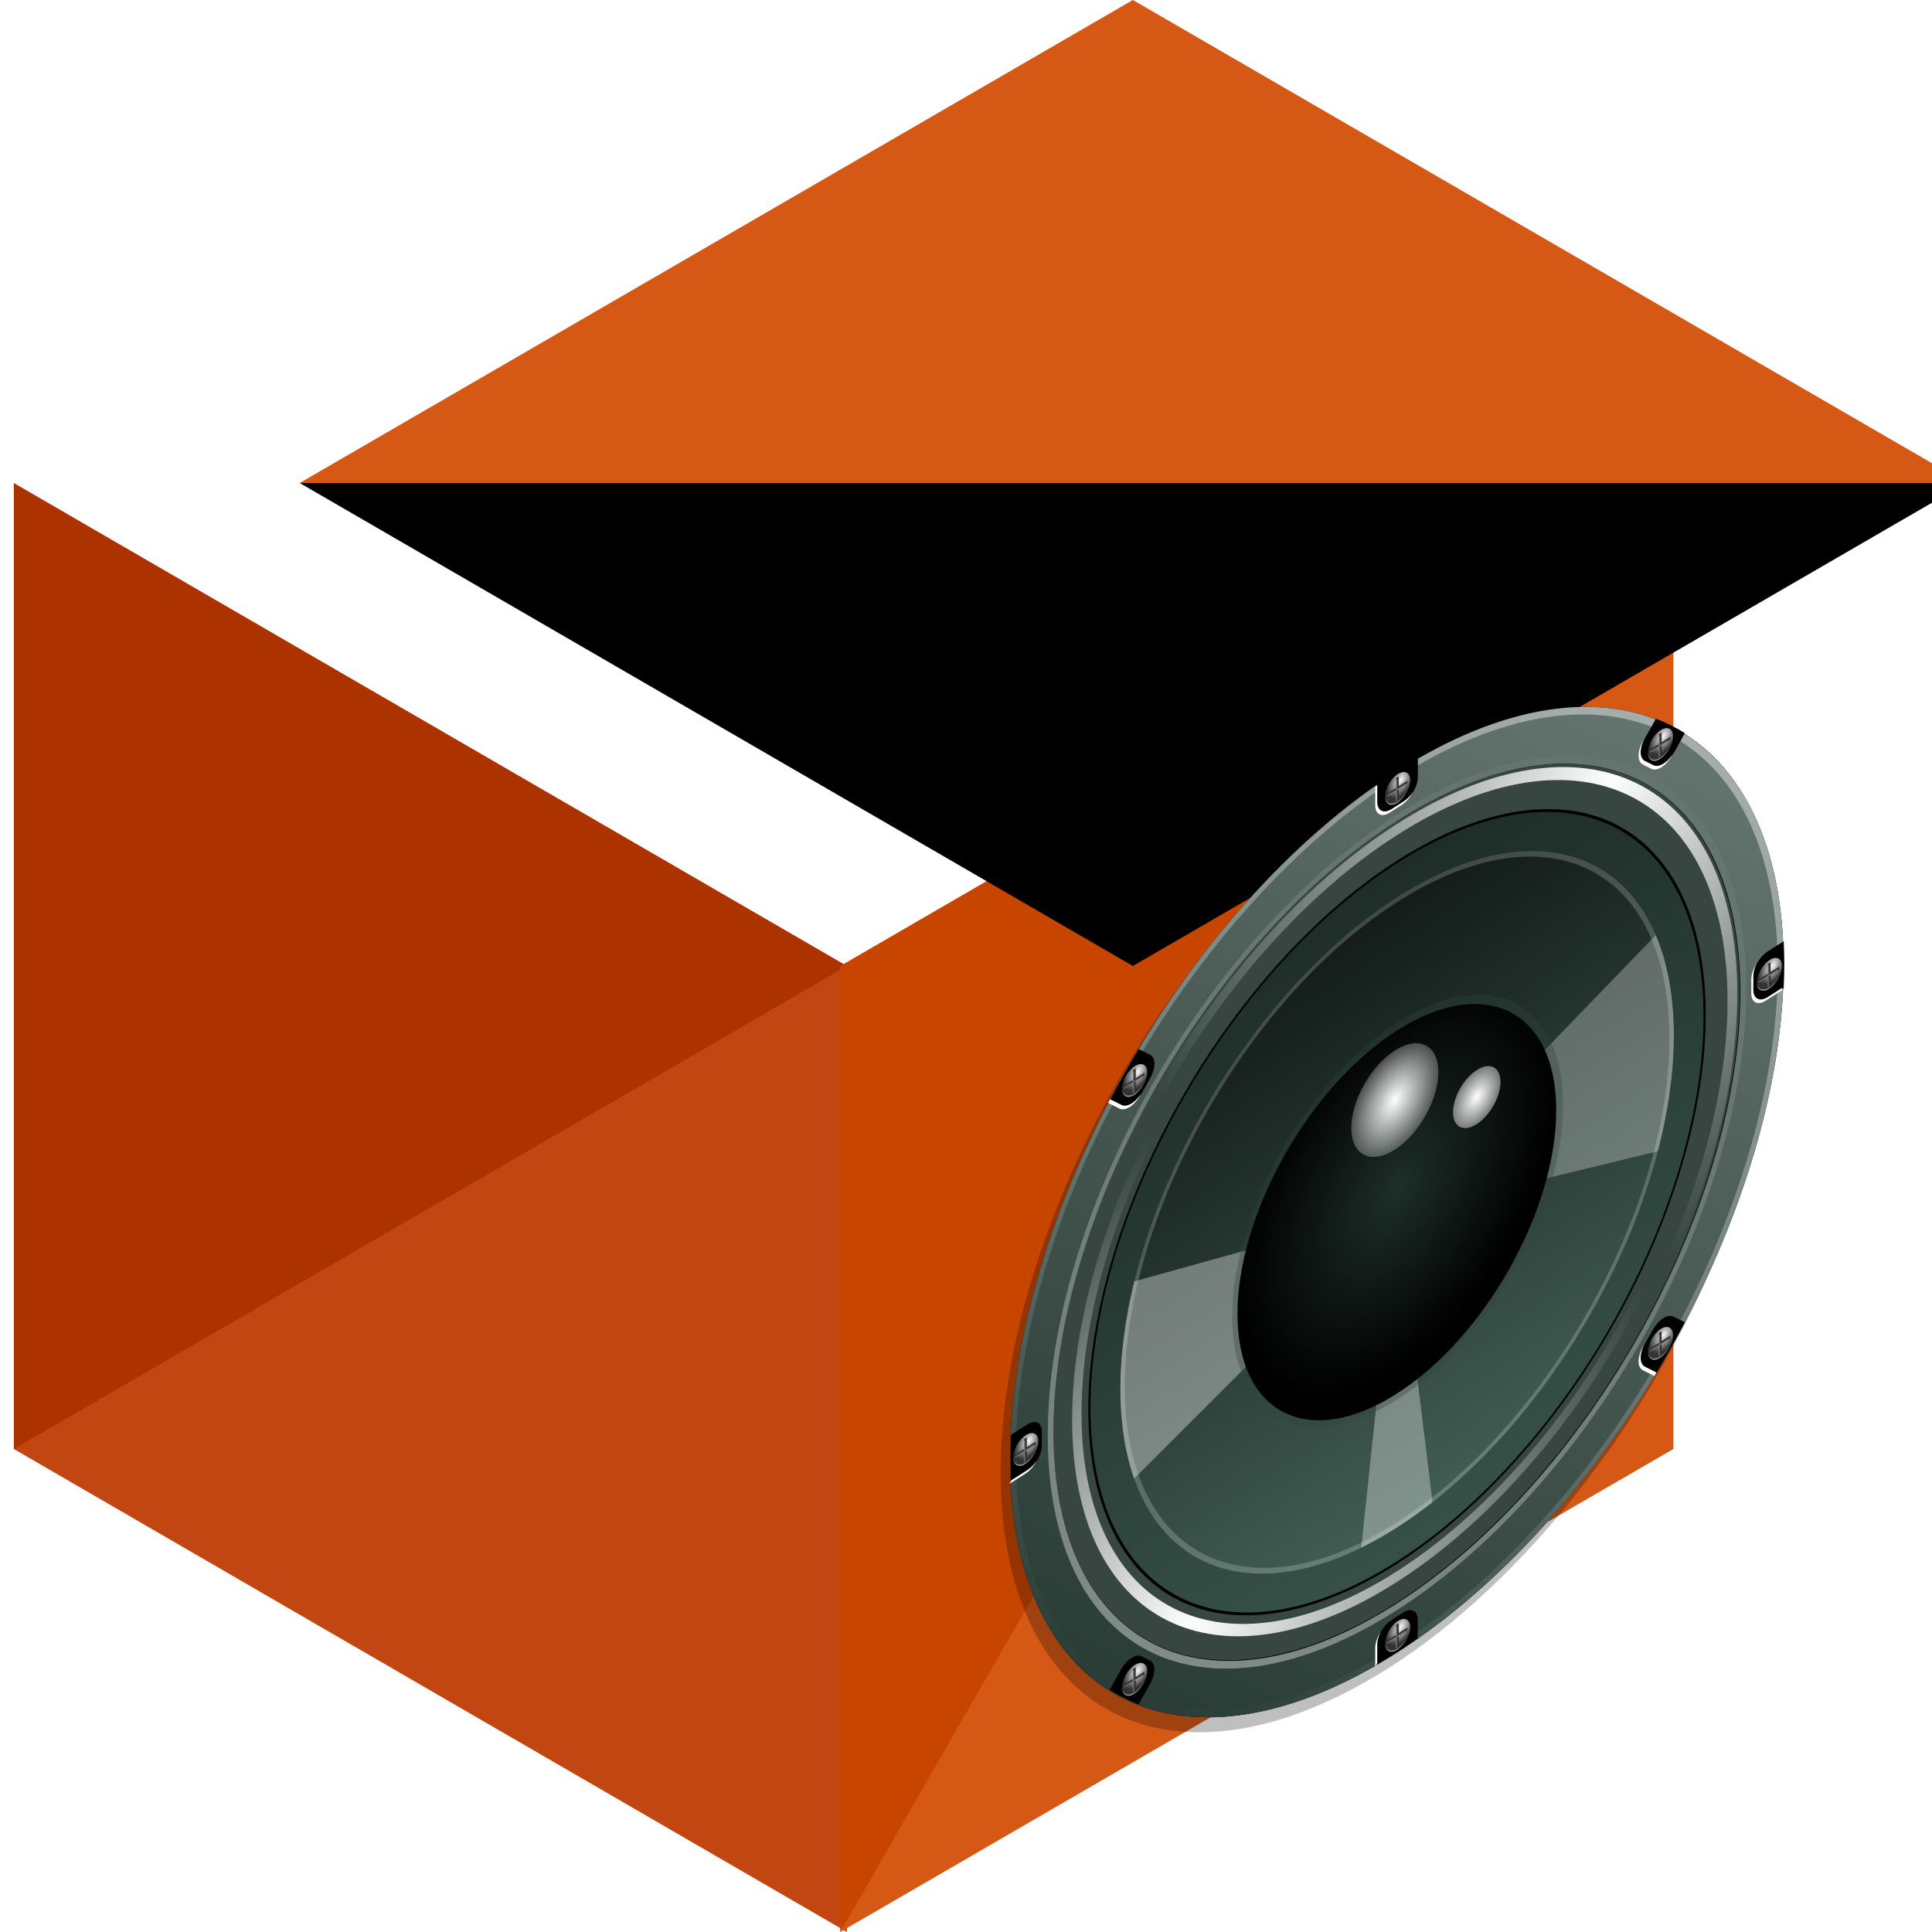<?xml version="1.0" encoding="UTF-8" standalone="no"?>
<svg
   width="48px"
   height="48px"
   viewBox="0 0 48 48"
   version="1.1"
   id="svg2"
   sodipodi:docname="Wood.svg"
   inkscape:version="1.3.2 (091e20ef0f, 2023-11-25)"
   xmlns:inkscape="http://www.inkscape.org/namespaces/inkscape"
   xmlns:sodipodi="http://sodipodi.sourceforge.net/DTD/sodipodi-0.dtd"
   xmlns:xlink="http://www.w3.org/1999/xlink"
   xmlns="http://www.w3.org/2000/svg"
   xmlns:svg="http://www.w3.org/2000/svg"
   xmlns:rdf="http://www.w3.org/1999/02/22-rdf-syntax-ns#"
   xmlns:cc="http://creativecommons.org/ns#"
   xmlns:dc="http://purl.org/dc/elements/1.1/">
  <title
     id="title">Cubist qube</title>
  <sodipodi:namedview
     id="namedview"
     pagecolor="#ffffff"
     bordercolor="#000000"
     borderopacity="0.25"
     inkscape:showpageshadow="2"
     inkscape:pageopacity="0.0"
     inkscape:pagecheckerboard="0"
     inkscape:deskcolor="#d1d1d1"
     showguides="false"
     inkscape:zoom="11.313709"
     inkscape:cx="39.156036"
     inkscape:cy="36.371803"
     inkscape:window-width="1440"
     inkscape:window-height="843"
     inkscape:window-x="0"
     inkscape:window-y="33"
     inkscape:window-maximized="1"
     inkscape:current-layer="svg2">
    <sodipodi:guide
       position="24,0"
       orientation="0.5,0.866"
       id="guide1"
       inkscape:locked="false"
       inkscape:label=""
       inkscape:color="rgb(0,134,229)" />
    <sodipodi:guide
       position="24,16"
       orientation="0.5,0.866"
       id="guide2"
       inkscape:label=""
       inkscape:locked="false"
       inkscape:color="rgb(0,134,229)" />
    <sodipodi:guide
       position="24,32"
       orientation="0.5,0.866"
       id="guide3"
       inkscape:label=""
       inkscape:locked="false"
       inkscape:color="rgb(0,134,229)" />
    <sodipodi:guide
       position="24,48"
       orientation="0.5,0.866"
       id="guide4"
       inkscape:label=""
       inkscape:locked="false"
       inkscape:color="rgb(0,134,229)" />
    <sodipodi:guide
       position="24,0"
       orientation="-0.5,0.866"
       id="guide5"
       inkscape:locked="false"
       inkscape:label=""
       inkscape:color="rgb(0,134,229)" />
    <sodipodi:guide
       position="24,16"
       orientation="-0.5,0.866"
       id="guide6"
       inkscape:label=""
       inkscape:locked="false"
       inkscape:color="rgb(0,134,229)" />
    <sodipodi:guide
       position="24,32"
       orientation="-0.5,0.866"
       id="guide7"
       inkscape:label=""
       inkscape:locked="false"
       inkscape:color="rgb(0,134,229)" />
    <sodipodi:guide
       position="24,48"
       orientation="-0.5,0.866"
       id="guide8"
       inkscape:label=""
       inkscape:locked="false"
       inkscape:color="rgb(0,134,229)" />
    <sodipodi:guide
       position="24,40"
       orientation="0.5,0.866"
       id="guide9"
       inkscape:label=""
       inkscape:locked="false"
       inkscape:color="rgb(0,134,229)" />
    <sodipodi:guide
       position="24,24"
       orientation="0.5,0.866"
       id="guide10"
       inkscape:label=""
       inkscape:locked="false"
       inkscape:color="rgb(0,134,229)" />
    <sodipodi:guide
       position="24,8"
       orientation="0.5,0.866"
       id="guide11"
       inkscape:label=""
       inkscape:locked="false"
       inkscape:color="rgb(0,134,229)" />
    <sodipodi:guide
       position="24,40"
       orientation="-0.5,0.866"
       id="guide12"
       inkscape:label=""
       inkscape:locked="false"
       inkscape:color="rgb(0,134,229)" />
    <sodipodi:guide
       position="24,24"
       orientation="-0.5,0.866"
       id="guide13"
       inkscape:label=""
       inkscape:locked="false"
       inkscape:color="rgb(0,134,229)" />
    <sodipodi:guide
       position="24,8"
       orientation="-0.5,0.866"
       id="guide14"
       inkscape:label=""
       inkscape:locked="false"
       inkscape:color="rgb(0,134,229)" />
    <sodipodi:guide
       position="24,32"
       orientation="1,0"
       id="guide15"
       inkscape:locked="false" />
    <sodipodi:guide
       position="17.072,36"
       orientation="1,0"
       id="guide16"
       inkscape:locked="false" />
    <sodipodi:guide
       position="10.144,24"
       orientation="1,0"
       id="guide17"
       inkscape:locked="false" />
    <sodipodi:guide
       position="3.215,12"
       orientation="1,0"
       id="guide18"
       inkscape:locked="false" />
    <sodipodi:guide
       position="30.928,20"
       orientation="1,0"
       id="guide19"
       inkscape:locked="false" />
    <sodipodi:guide
       position="37.856,16"
       orientation="1,0"
       id="guide20"
       inkscape:locked="false" />
    <sodipodi:guide
       position="44.785,12"
       orientation="1,0"
       id="guide21"
       inkscape:locked="false" />
  </sodipodi:namedview>
  <defs
     id="defs1">
    <filter
       inkscape:label="wgrain 8"
       id="filter8079"
       style="color-interpolation-filters:sRGB"
       x="0"
       y="0"
       width="1"
       height="1">
      <feFlood
         flood-color="rgb(200,69,0)"
         result="result3"
         id="feFlood8081" />
      <feFlood
         flood-color="rgb(213,88,21)"
         result="result4"
         id="feFlood8083" />
      <feTurbulence
         numOctaves="3"
         baseFrequency="0.232 0.002"
         result="result1"
         id="feTurbulence8085" />
      <feComponentTransfer
         result="result5"
         id="feComponentTransfer8087">
        <feFuncR
           type="identity"
           id="feFuncR8089" />
        <feFuncG
           type="identity"
           id="feFuncG8091" />
        <feFuncB
           type="identity"
           id="feFuncB8093" />
        <feFuncA
           intercept="-0.1"
           slope="2.2"
           type="linear"
           id="feFuncA8095" />
      </feComponentTransfer>
      <feTurbulence
         numOctaves="8"
         baseFrequency="0.306 0.017"
         scale="3.8"
         result="result7"
         id="feTurbulence8097" />
      <feTurbulence
         numOctaves="4"
         baseFrequency="0.093 0.008"
         id="feTurbulence8099" />
      <feComponentTransfer
         baseFrequency="0.093 0.008"
         result="result9"
         id="feComponentTransfer8101">
        <feFuncR
           type="identity"
           id="feFuncR8103" />
        <feFuncG
           type="identity"
           id="feFuncG8105" />
        <feFuncB
           type="identity"
           id="feFuncB8107" />
        <feFuncA
           intercept="-0.4"
           slope="2.12"
           type="linear"
           id="feFuncA8109" />
      </feComponentTransfer>
      <feTurbulence
         numOctaves="7"
         baseFrequency="0.103 0.752"
         scale="3.1"
         result="result13"
         id="feTurbulence8111" />
      <feComposite
         in2="result5"
         operator="in"
         in="result3"
         result="result2"
         id="feComposite8113" />
      <feComposite
         result="result6"
         in2="result4"
         id="feComposite8115" />
      <feDisplacementMap
         result="result8"
         scale="3.825"
         in2="result7"
         id="feDisplacementMap8117"
         xChannelSelector="A"
         yChannelSelector="A" />
      <feComposite
         operator="in"
         in2="result9"
         id="feComposite8119" />
      <feComponentTransfer
         result="result10"
         id="feComponentTransfer8121">
        <feFuncR
           slope="0.98"
           type="linear"
           id="feFuncR8123" />
        <feFuncG
           slope="0.98"
           type="linear"
           id="feFuncG8125" />
        <feFuncB
           slope="0.98"
           type="linear"
           id="feFuncB8127" />
        <feFuncA
           slope="1.45"
           type="linear"
           id="feFuncA8129" />
      </feComponentTransfer>
      <feComposite
         result="result11"
         k3="0.6"
         k2="0.4"
         operator="arithmetic"
         in2="result8"
         id="feComposite8131"
         k1="0"
         k4="0" />
      <feComposite
         result="result12"
         in2="result8"
         id="feComposite8133" />
      <feDisplacementMap
         result="result14"
         baseFrequency="0.103 0.752"
         scale="0.1"
         in2="result13"
         id="feDisplacementMap8135"
         xChannelSelector="A"
         yChannelSelector="A" />
      <feConvolveMatrix
         bias="0.4"
         preserveAlpha="true"
         edgeMode="duplicate"
         id="feConvolveMatrix8137"
         kernelMatrix="0 -1 0 -1 4 -1 0 -1 0 "
         order="3 3" />
      <feColorMatrix
         result="result17"
         type="luminanceToAlpha"
         id="feColorMatrix8139" />
      <feComponentTransfer
         result="result16"
         id="feComponentTransfer8141">
        <feFuncR
           type="identity"
           id="feFuncR8143" />
        <feFuncG
           type="identity"
           id="feFuncG8145" />
        <feFuncB
           type="identity"
           id="feFuncB8147" />
        <feFuncA
           intercept="-1.15"
           slope="4.26"
           type="linear"
           id="feFuncA8149" />
      </feComponentTransfer>
      <feComponentTransfer
         result="result15"
         in="result14"
         id="feComponentTransfer8151">
        <feFuncR
           slope="0.9"
           type="linear"
           id="feFuncR8153" />
        <feFuncG
           slope="0.9"
           type="linear"
           id="feFuncG8155" />
        <feFuncB
           slope="0.9"
           type="linear"
           id="feFuncB8157" />
        <feFuncA
           type="identity"
           id="feFuncA8159" />
      </feComponentTransfer>
      <feDiffuseLighting
         diffuseConstant="1.1"
         surfaceScale="5"
         in="result17"
         id="feDiffuseLighting8161">
        <feDistantLight
           azimuth="45"
           elevation="45"
           id="feDistantLight8163" />
      </feDiffuseLighting>
      <feColorMatrix
         type="luminanceToAlpha"
         id="feColorMatrix8165" />
      <feComponentTransfer
         result="result18"
         id="feComponentTransfer8167">
        <feFuncR
           type="identity"
           id="feFuncR8169" />
        <feFuncG
           type="identity"
           id="feFuncG8171" />
        <feFuncB
           type="identity"
           id="feFuncB8173" />
        <feFuncA
           slope="1.53"
           type="linear"
           id="feFuncA8175" />
      </feComponentTransfer>
      <feComposite
         result="result19"
         operator="in"
         in="result15"
         in2="result18"
         id="feComposite8177" />
      <feComposite
         result="result20"
         in2="result14"
         id="feComposite8179" />
      <feComposite
         operator="in"
         in2="SourceGraphic"
         id="feComposite8181" />
    </filter>
    <filter
       style="color-interpolation-filters:sRGB"
       id="filter7767"
       inkscape:label="wgrain 5"
       x="0"
       y="0"
       width="1"
       height="1">
      <feFlood
         id="feFlood7769"
         result="result3"
         flood-color="rgb(172,50,0)" />
      <feFlood
         id="feFlood7771"
         result="result4"
         flood-color="rgb(194,70,18)" />
      <feTurbulence
         id="feTurbulence7773"
         result="result1"
         baseFrequency="0.232 0.002"
         numOctaves="3" />
      <feComponentTransfer
         id="feComponentTransfer7775"
         result="result5">
        <feFuncR
           id="feFuncR7777"
           type="identity" />
        <feFuncG
           id="feFuncG7779"
           type="identity" />
        <feFuncB
           id="feFuncB7781"
           type="identity" />
        <feFuncA
           id="feFuncA7783"
           type="linear"
           slope="2.2"
           intercept="-0.1" />
      </feComponentTransfer>
      <feTurbulence
         id="feTurbulence7785"
         result="result7"
         scale="3.8"
         baseFrequency="0.306 0.017"
         numOctaves="8" />
      <feTurbulence
         id="feTurbulence7787"
         baseFrequency="0.093 0.008"
         numOctaves="4" />
      <feComponentTransfer
         id="feComponentTransfer7789"
         result="result9"
         baseFrequency="0.093 0.008">
        <feFuncR
           id="feFuncR7791"
           type="identity" />
        <feFuncG
           id="feFuncG7793"
           type="identity" />
        <feFuncB
           id="feFuncB7795"
           type="identity" />
        <feFuncA
           id="feFuncA7797"
           type="linear"
           slope="2.12"
           intercept="-0.4" />
      </feComponentTransfer>
      <feTurbulence
         id="feTurbulence7799"
         result="result13"
         scale="3.1"
         baseFrequency="0.103 0.752"
         numOctaves="7" />
      <feComposite
         id="feComposite7801"
         result="result2"
         in="result3"
         operator="in"
         in2="result5" />
      <feComposite
         id="feComposite7803"
         in2="result4"
         result="result6" />
      <feDisplacementMap
         yChannelSelector="A"
         xChannelSelector="A"
         id="feDisplacementMap7805"
         in2="result7"
         scale="3.825"
         result="result8" />
      <feComposite
         id="feComposite7807"
         in2="result9"
         operator="in" />
      <feComponentTransfer
         id="feComponentTransfer7809"
         result="result10">
        <feFuncR
           id="feFuncR7811"
           type="linear"
           slope="0.98" />
        <feFuncG
           id="feFuncG7813"
           type="linear"
           slope="0.98" />
        <feFuncB
           id="feFuncB7815"
           type="linear"
           slope="0.98" />
        <feFuncA
           id="feFuncA7817"
           type="linear"
           slope="1.45" />
      </feComponentTransfer>
      <feComposite
         k4="0"
         k1="0"
         id="feComposite7819"
         in2="result8"
         operator="arithmetic"
         k2="0.4"
         k3="0.6"
         result="result11" />
      <feComposite
         id="feComposite7821"
         in2="result8"
         result="result12" />
      <feDisplacementMap
         yChannelSelector="A"
         xChannelSelector="A"
         id="feDisplacementMap7823"
         in2="result13"
         scale="0.1"
         baseFrequency="0.103 0.752"
         result="result14" />
      <feConvolveMatrix
         order="3 3"
         kernelMatrix="0 -1 0 -1 4 -1 0 -1 0 "
         id="feConvolveMatrix7825"
         edgeMode="duplicate"
         preserveAlpha="true"
         bias="0.4" />
      <feColorMatrix
         id="feColorMatrix7827"
         type="luminanceToAlpha"
         result="result17" />
      <feComponentTransfer
         id="feComponentTransfer7829"
         result="result16">
        <feFuncR
           id="feFuncR7831"
           type="identity" />
        <feFuncG
           id="feFuncG7833"
           type="identity" />
        <feFuncB
           id="feFuncB7835"
           type="identity" />
        <feFuncA
           id="feFuncA7837"
           type="linear"
           slope="4.26"
           intercept="-1.15" />
      </feComponentTransfer>
      <feComponentTransfer
         id="feComponentTransfer7839"
         in="result14"
         result="result15">
        <feFuncR
           id="feFuncR7841"
           type="linear"
           slope="0.9" />
        <feFuncG
           id="feFuncG7843"
           type="linear"
           slope="0.9" />
        <feFuncB
           id="feFuncB7845"
           type="linear"
           slope="0.9" />
        <feFuncA
           id="feFuncA7847"
           type="identity" />
      </feComponentTransfer>
      <feDiffuseLighting
         id="feDiffuseLighting7849"
         in="result17"
         surfaceScale="5"
         diffuseConstant="1.1">
        <feDistantLight
           id="feDistantLight7851"
           elevation="45"
           azimuth="45" />
      </feDiffuseLighting>
      <feColorMatrix
         id="feColorMatrix7853"
         type="luminanceToAlpha" />
      <feComponentTransfer
         id="feComponentTransfer7855"
         result="result18">
        <feFuncR
           id="feFuncR7857"
           type="identity" />
        <feFuncG
           id="feFuncG7859"
           type="identity" />
        <feFuncB
           id="feFuncB7861"
           type="identity" />
        <feFuncA
           id="feFuncA7863"
           type="linear"
           slope="1.53" />
      </feComponentTransfer>
      <feComposite
         id="feComposite7865"
         in2="result18"
         in="result15"
         operator="in"
         result="result19" />
      <feComposite
         id="feComposite7867"
         in2="result14"
         result="result20" />
      <feComposite
         id="feComposite7869"
         in2="SourceGraphic"
         operator="in" />
    </filter>
    <filter
       id="filter6823"
       inkscape:collect="always"
       color-interpolation-filters="sRGB"
       x="-0.036"
       y="-0.036"
       width="1.072"
       height="1.072">
      <feGaussianBlur
         id="feGaussianBlur6825"
         stdDeviation="3.48"
         inkscape:collect="always" />
    </filter>
    <filter
       id="filter3535"
       inkscape:collect="always"
       color-interpolation-filters="sRGB"
       x="-0.042"
       y="-0.042"
       width="1.084"
       height="1.084">
      <feGaussianBlur
         id="feGaussianBlur3537"
         stdDeviation="14.05"
         inkscape:collect="always" />
    </filter>
    <linearGradient
       id="linearGradient3199"
       y2="275.22"
       xlink:href="#linearGradient3519"
       gradientUnits="userSpaceOnUse"
       x2="724.29"
       y1="1065.5"
       x1="722.12"
       inkscape:collect="always" />
    <linearGradient
       id="linearGradient3519"
       inkscape:collect="always">
      <stop
         id="stop3521"
         style="stop-color:#365047"
         offset="0" />
      <stop
         id="stop3523"
         style="stop-color:#1e2d28"
         offset="1" />
    </linearGradient>
    <linearGradient
       id="linearGradient3511"
       y2="275.09"
       xlink:href="#linearGradient3465"
       gradientUnits="userSpaceOnUse"
       x2="738.7"
       y1="1073.6"
       x1="738.7"
       inkscape:collect="always" />
    <linearGradient
       id="linearGradient3465"
       inkscape:collect="always">
      <stop
         id="stop3467"
         style="stop-color:#415c53"
         offset="0" />
      <stop
         id="stop3469"
         style="stop-color:#131c19"
         offset="1" />
    </linearGradient>
    <clipPath
       id="clipPath3507"
       clipPathUnits="userSpaceOnUse">
      <circle
         id="path3509"
         style="fill:url(#linearGradient3511)"
         transform="matrix(0.476,0,0,0.476,-77.473,277.56)"
         cx="724.286"
         cy="676.648"
         r="401.429" />
    </clipPath>
    <filter
       id="filter3492"
       height="1.458"
       width="2.775"
       color-interpolation-filters="sRGB"
       y="-0.229"
       x="-0.887"
       inkscape:collect="always">
      <feGaussianBlur
         id="feGaussianBlur3494"
         stdDeviation="24.402"
         inkscape:collect="always" />
    </filter>
    <filter
       id="filter3480"
       height="1.822"
       width="1.521"
       color-interpolation-filters="sRGB"
       y="-0.411"
       x="-0.26"
       inkscape:collect="always">
      <feGaussianBlur
         id="feGaussianBlur3482"
         stdDeviation="37.685"
         inkscape:collect="always" />
    </filter>
    <filter
       id="filter3485"
       height="1.732"
       width="1.509"
       color-interpolation-filters="sRGB"
       y="-0.366"
       x="-0.254"
       inkscape:collect="always">
      <feGaussianBlur
         id="feGaussianBlur3487"
         stdDeviation="41.055"
         inkscape:collect="always" />
    </filter>
    <filter
       id="filter3453"
       inkscape:collect="always"
       color-interpolation-filters="sRGB"
       x="-0.054"
       y="-0.054"
       width="1.107"
       height="1.107">
      <feGaussianBlur
         id="feGaussianBlur3455"
         stdDeviation="18.714"
         inkscape:collect="always" />
    </filter>
    <radialGradient
       id="radialGradient3205"
       gradientUnits="userSpaceOnUse"
       cy="625.04"
       cx="724.29"
       r="401.43"
       inkscape:collect="always">
      <stop
         id="stop3443"
         style="stop-color:#1e2f29"
         offset="0" />
      <stop
         id="stop3445"
         style="stop-color:#000000"
         offset="1" />
    </radialGradient>
    <radialGradient
       id="radialGradient3207"
       gradientUnits="userSpaceOnUse"
       cy="494.51"
       cx="127.86"
       gradientTransform="matrix(1.366,0,0,1.366,-46.801,-181.01)"
       r="37.857"
       inkscape:collect="always">
      <stop
         id="stop3399"
         style="stop-color:#ffffff"
         offset="0" />
      <stop
         id="stop3401"
         style="stop-color:#ffffff;stop-opacity:0"
         offset="1" />
    </radialGradient>
    <filter
       id="filter3417"
       height="2.087"
       width="2.087"
       color-interpolation-filters="sRGB"
       y="-0.543"
       x="-0.543"
       inkscape:collect="always">
      <feGaussianBlur
         id="feGaussianBlur3419"
         stdDeviation="17.139"
         inkscape:collect="always" />
    </filter>
    <radialGradient
       id="radialGradient3209"
       gradientUnits="userSpaceOnUse"
       cy="494.5"
       cx="127.9"
       gradientTransform="matrix(1.764,0,0,1.764,-97.728,-377.98)"
       r="37.9"
       inkscape:collect="always">
      <stop
         id="stop3407"
         style="stop-color:#ffffff"
         offset="0" />
      <stop
         id="stop3409"
         style="stop-color:#ffffff;stop-opacity:0"
         offset="1" />
    </radialGradient>
    <filter
       id="filter3413"
       height="2.992"
       width="2.992"
       color-interpolation-filters="sRGB"
       y="-0.996"
       x="-0.996"
       inkscape:collect="always">
      <feGaussianBlur
         id="feGaussianBlur3415"
         stdDeviation="31.421"
         inkscape:collect="always" />
    </filter>
    <radialGradient
       id="radialGradient3211"
       xlink:href="#linearGradient3611"
       gradientUnits="userSpaceOnUse"
       cy="422.4"
       cx="414.26"
       gradientTransform="matrix(1.343,0,0,1.343,-141.94,-144.73)"
       r="238.85"
       inkscape:collect="always" />
    <linearGradient
       id="linearGradient3611"
       inkscape:collect="always">
      <stop
         id="stop3613"
         style="stop-color:#ffffff"
         offset="0" />
      <stop
         id="stop3615"
         style="stop-color:#ffffff;stop-opacity:0"
         offset="1" />
    </linearGradient>
    <filter
       id="filter3588"
       inkscape:collect="always"
       color-interpolation-filters="sRGB"
       x="-0.025"
       y="-0.025"
       width="1.05"
       height="1.05">
      <feGaussianBlur
         id="feGaussianBlur3590"
         stdDeviation="4.774"
         inkscape:collect="always" />
    </filter>
    <radialGradient
       id="radialGradient3213"
       xlink:href="#linearGradient3611"
       gradientUnits="userSpaceOnUse"
       cy="422.4"
       cx="414.26"
       gradientTransform="matrix(1.292,0,0,1.292,-121.07,-123.44)"
       r="238.85"
       inkscape:collect="always" />
    <filter
       id="filter3584"
       inkscape:collect="always"
       color-interpolation-filters="sRGB"
       x="-0.024"
       y="-0.024"
       width="1.048"
       height="1.048">
      <feGaussianBlur
         id="feGaussianBlur3586"
         stdDeviation="4.551"
         inkscape:collect="always" />
    </filter>
    <clipPath
       id="clipPath3603"
       clipPathUnits="userSpaceOnUse">
      <circle
         id="path3605"
         style="fill:#13221d"
         transform="matrix(0.665,0,0,0.665,-214.6,149.45)"
         cx="724.286"
         cy="676.648"
         r="401.429" />
    </clipPath>
    <filter
       id="filter3597"
       inkscape:collect="always"
       color-interpolation-filters="sRGB"
       x="-0.026"
       y="-0.026"
       width="1.052"
       height="1.052">
      <feGaussianBlur
         id="feGaussianBlur3599"
         stdDeviation="5.841"
         inkscape:collect="always" />
    </filter>
    <linearGradient
       id="linearGradient3215"
       y2="793.25"
       gradientUnits="userSpaceOnUse"
       x2="71.695"
       y1="404.34"
       x1="466.83"
       inkscape:collect="always">
      <stop
         id="stop3629"
         style="stop-color:#657570"
         offset="0" />
      <stop
         id="stop3631"
         style="stop-color:#293b35"
         offset="1" />
    </linearGradient>
    <linearGradient
       id="linearGradient3217"
       y2="944.55"
       xlink:href="#linearGradient3611"
       gradientUnits="userSpaceOnUse"
       x2="422"
       y1="357.7"
       x1="975.53"
       inkscape:collect="always" />
    <filter
       id="filter3715"
       inkscape:collect="always"
       color-interpolation-filters="sRGB"
       x="-0.004"
       y="-0.004"
       width="1.007"
       height="1.007">
      <feGaussianBlur
         id="feGaussianBlur3717"
         stdDeviation="0.801"
         inkscape:collect="always" />
    </filter>
    <radialGradient
       id="radialGradient3221"
       xlink:href="#linearGradient3904"
       gradientUnits="userSpaceOnUse"
       cy="412.91"
       cx="1515.9"
       gradientTransform="matrix(1.127,0,0,1.127,-193.01,-52.75)"
       r="7.778"
       inkscape:collect="always" />
    <linearGradient
       id="linearGradient3904"
       inkscape:collect="always">
      <stop
         id="stop3906"
         style="stop-color:#f9f9f9"
         offset="0" />
      <stop
         id="stop3908"
         style="stop-color:#333333"
         offset="1" />
    </linearGradient>
    <clipPath
       id="clipPath3750"
       clipPathUnits="userSpaceOnUse">
      <circle
         id="path3752"
         style="fill:url(#radialGradient3754)"
         transform="matrix(1.114,0,0,1.114,-171.64,-44.741)"
         cx="1513.562"
         cy="416.143"
         r="7.778" />
    </clipPath>
    <radialGradient
       id="radialGradient3754"
       gradientUnits="userSpaceOnUse"
       cy="412.91"
       cx="1515.9"
       gradientTransform="matrix(1.202,0,0,1.202,-306.64,-83.703)"
       r="7.778"
       inkscape:collect="always">
      <stop
         id="stop3733"
         style="stop-color:#f9f9f9"
         offset="0" />
      <stop
         id="stop3735"
         style="stop-color:#555555"
         offset="1" />
    </radialGradient>
    <filter
       id="filter3744"
       inkscape:collect="always"
       color-interpolation-filters="sRGB"
       x="-0.061"
       y="-0.067"
       width="1.121"
       height="1.135">
      <feGaussianBlur
         id="feGaussianBlur3746"
         stdDeviation="0.396"
         inkscape:collect="always" />
    </filter>
    <filter
       id="filter3900"
       inkscape:collect="always"
       color-interpolation-filters="sRGB"
       x="-0.056"
       y="-0.056"
       width="1.113"
       height="1.112">
      <feGaussianBlur
         id="feGaussianBlur3902"
         stdDeviation="0.324"
         inkscape:collect="always" />
    </filter>
    <radialGradient
       inkscape:collect="always"
       xlink:href="#linearGradient3904"
       id="radialGradient41"
       gradientUnits="userSpaceOnUse"
       gradientTransform="matrix(1.127,0,0,1.127,-193.01,-52.75)"
       cx="1515.9"
       cy="412.91"
       r="7.778" />
    <radialGradient
       inkscape:collect="always"
       xlink:href="#linearGradient3904"
       id="radialGradient42"
       gradientUnits="userSpaceOnUse"
       gradientTransform="matrix(1.127,0,0,1.127,-193.01,-52.75)"
       cx="1515.9"
       cy="412.91"
       r="7.778" />
    <radialGradient
       inkscape:collect="always"
       xlink:href="#linearGradient3904"
       id="radialGradient43"
       gradientUnits="userSpaceOnUse"
       gradientTransform="matrix(1.127,0,0,1.127,-193.01,-52.75)"
       cx="1515.9"
       cy="412.91"
       r="7.778" />
    <radialGradient
       inkscape:collect="always"
       xlink:href="#linearGradient3904"
       id="radialGradient44"
       gradientUnits="userSpaceOnUse"
       gradientTransform="matrix(1.127,0,0,1.127,-193.01,-52.75)"
       cx="1515.9"
       cy="412.91"
       r="7.778" />
    <radialGradient
       inkscape:collect="always"
       xlink:href="#linearGradient3904"
       id="radialGradient45"
       gradientUnits="userSpaceOnUse"
       gradientTransform="matrix(1.127,0,0,1.127,-193.01,-52.75)"
       cx="1515.9"
       cy="412.91"
       r="7.778" />
    <radialGradient
       inkscape:collect="always"
       xlink:href="#linearGradient3904"
       id="radialGradient46"
       gradientUnits="userSpaceOnUse"
       gradientTransform="matrix(1.127,0,0,1.127,-193.01,-52.75)"
       cx="1515.9"
       cy="412.91"
       r="7.778" />
    <radialGradient
       inkscape:collect="always"
       xlink:href="#linearGradient3904"
       id="radialGradient47"
       gradientUnits="userSpaceOnUse"
       gradientTransform="matrix(1.127,0,0,1.127,-193.01,-52.75)"
       cx="1515.9"
       cy="412.91"
       r="7.778" />
    <linearGradient
       inkscape:collect="always"
       xlink:href="#linearGradient3519"
       id="linearGradient2"
       gradientUnits="userSpaceOnUse"
       x1="722.12"
       y1="1065.5"
       x2="724.29"
       y2="275.22" />
    <linearGradient
       inkscape:collect="always"
       xlink:href="#linearGradient3465"
       id="linearGradient3"
       gradientUnits="userSpaceOnUse"
       x1="738.7"
       y1="1073.6"
       x2="738.7"
       y2="275.09" />
    <linearGradient
       inkscape:collect="always"
       xlink:href="#linearGradient3611"
       id="linearGradient4"
       gradientUnits="userSpaceOnUse"
       x1="975.53"
       y1="357.7"
       x2="422"
       y2="944.55" />
  </defs>
  <g
     style="filter:url(#filter7767)"
     id="g3565"
     transform="matrix(0.069,0.04,0,0.08,-702.361,-105.744)">
    <path
       sodipodi:nodetypes="ccccc"
       inkscape:connector-curvature="0"
       id="path3447"
       d="m 10271.987,-3532.39 212.132,-87.868 v 300 h -300 z"
       style="color:#000000;clip-rule:nonzero;display:inline;overflow:visible;visibility:visible;opacity:1;isolation:auto;mix-blend-mode:normal;color-interpolation:sRGB;color-interpolation-filters:linearRGB;solid-color:#000000;solid-opacity:1;fill:#c24612;fill-opacity:1;fill-rule:nonzero;stroke:none;stroke-width:1;stroke-linecap:round;stroke-linejoin:round;stroke-miterlimit:4;stroke-dasharray:none;stroke-dashoffset:0;stroke-opacity:1;marker:none;color-rendering:auto;image-rendering:auto;shape-rendering:auto;text-rendering:auto;enable-background:accumulate" />
    <path
       sodipodi:nodetypes="cccc"
       style="color:#000000;clip-rule:nonzero;display:inline;overflow:visible;visibility:visible;opacity:1;isolation:auto;mix-blend-mode:normal;color-interpolation:sRGB;color-interpolation-filters:linearRGB;solid-color:#000000;solid-opacity:1;fill:#ac3200;fill-opacity:1;fill-rule:nonzero;stroke:none;stroke-width:1;stroke-linecap:round;stroke-linejoin:round;stroke-miterlimit:4;stroke-dasharray:none;stroke-dashoffset:0;stroke-opacity:1;marker:none;color-rendering:auto;image-rendering:auto;shape-rendering:auto;text-rendering:auto;enable-background:accumulate"
       d="m 10184.119,-3320.258 v -300 h 300 z"
       id="path3449"
       inkscape:connector-curvature="0" />
  </g>
  <g
     style="filter:url(#filter8079)"
     id="g3581"
     transform="matrix(0.069,-0.04,0,0.08,-743.929,756.985)">
    <path
       sodipodi:nodetypes="ccccc"
       inkscape:connector-curvature="0"
       id="path3465"
       d="m 11171.987,-3532.39 212.132,-87.868 v 300 h -300 z"
       style="color:#000000;clip-rule:nonzero;display:inline;overflow:visible;visibility:visible;opacity:1;isolation:auto;mix-blend-mode:normal;color-interpolation:sRGB;color-interpolation-filters:linearRGB;solid-color:#000000;solid-opacity:1;fill:#d55815;fill-opacity:1;fill-rule:nonzero;stroke:none;stroke-width:1;stroke-linecap:round;stroke-linejoin:round;stroke-miterlimit:4;stroke-dasharray:none;stroke-dashoffset:0;stroke-opacity:1;marker:none;color-rendering:auto;image-rendering:auto;shape-rendering:auto;text-rendering:auto;enable-background:accumulate" />
    <path
       sodipodi:nodetypes="cccc"
       style="color:#000000;clip-rule:nonzero;display:inline;overflow:visible;visibility:visible;opacity:1;isolation:auto;mix-blend-mode:normal;color-interpolation:sRGB;color-interpolation-filters:linearRGB;solid-color:#000000;solid-opacity:1;fill:#c84500;fill-opacity:1;fill-rule:nonzero;stroke:none;stroke-width:1;stroke-linecap:round;stroke-linejoin:round;stroke-miterlimit:4;stroke-dasharray:none;stroke-dashoffset:0;stroke-opacity:1;marker:none;color-rendering:auto;image-rendering:auto;shape-rendering:auto;text-rendering:auto;enable-background:accumulate"
       d="m 11084.119,-3320.258 v -300 h 300 z"
       id="path3467"
       inkscape:connector-curvature="0" />
  </g>
  <g
     id="g2"
     transform="matrix(-0.069,-0.04,0.069,-0.04,1042.748,322.554)"
     style="filter:url(#filter7767)">
    <path
       sodipodi:nodetypes="ccccc"
       inkscape:connector-curvature="0"
       id="path1"
       d="m 11171.987,-3532.39 212.132,-87.868 v 300 h -300 z"
       style="color:#000000;clip-rule:nonzero;display:inline;overflow:visible;visibility:visible;opacity:1;isolation:auto;mix-blend-mode:normal;color-interpolation:sRGB;color-interpolation-filters:linearRGB;solid-color:#000000;solid-opacity:1;fill:#d55815;fill-opacity:1;fill-rule:nonzero;stroke:none;stroke-width:1;stroke-linecap:round;stroke-linejoin:round;stroke-miterlimit:4;stroke-dasharray:none;stroke-dashoffset:0;stroke-opacity:1;marker:none;color-rendering:auto;image-rendering:auto;shape-rendering:auto;text-rendering:auto;enable-background:accumulate" />
    <path
       sodipodi:nodetypes="cccc"
       d="m 11084.119,-3320.258 v -300 h 300 z"
       id="path2"
       inkscape:connector-curvature="0"
       style="" />
  </g>
  <g
     id="g3110"
     transform="matrix(0.036,-0.023,0,0.041,21.632,15.938)">
    <circle
       id="path6821"
       style="opacity:0.5;fill:#000000;filter:url(#filter6823)"
       transform="matrix(2.315,0,0,2.315,1279.6,148.54)"
       cx="-398"
       cy="175.155"
       r="116" />
    <g
       id="g5929">
      <g
         id="g4355"
         transform="translate(96,-50)">
        <circle
           id="path3513"
           style="fill:#13221d"
           transform="matrix(0.665,0,0,0.665,-214.6,149.45)"
           cx="724.286"
           cy="676.648"
           r="401.429" />
        <circle
           id="path3539"
           style="fill:#000000"
           transform="matrix(0.61,0,0,0.61,-174.9,186.53)"
           cx="724.286"
           cy="676.648"
           r="401.429" />
        <circle
           id="path3529"
           style="fill:#374641"
           transform="matrix(0.59,0,0,0.59,-160.47,200.02)"
           cx="724.286"
           cy="676.648"
           r="401.429" />
        <circle
           id="path3533"
           style="fill:#000000;filter:url(#filter3535)"
           transform="matrix(0.527,0,0,0.527,-114.46,243)"
           cx="724.286"
           cy="676.648"
           r="401.429" />
        <circle
           id="path3517"
           style="fill:url(#linearGradient2);stroke:#000000;stroke-width:5.694"
           transform="matrix(0.527,0,0,0.527,-114.46,243)"
           cx="724.286"
           cy="676.648"
           r="401.429" />
        <circle
           id="path3527"
           style="fill:url(#linearGradient3199)"
           transform="matrix(0.527,0,0,0.527,-114.46,243)"
           cx="724.286"
           cy="676.648"
           r="401.429" />
        <circle
           id="path3461"
           style="fill:url(#linearGradient3)"
           transform="matrix(0.476,0,0,0.476,-77.473,277.56)"
           cx="724.286"
           cy="676.648"
           r="401.429" />
        <g
           id="g3500"
           clip-path="url(#clipPath3507)">
          <path
             id="rect3489"
             sodipodi:nodetypes="cccc"
             style="opacity:0.579;fill:#ffffff;filter:url(#filter3492)"
             inkscape:connector-curvature="0"
             d="m 267.14,598.36 33,256 h -66 z" />
          <path
             id="rect3473"
             sodipodi:nodetypes="cccc"
             style="opacity:0.598;fill:#ffffff;filter:url(#filter3480)"
             inkscape:connector-curvature="0"
             d="M -73,489.5 274.49,599.5 -73,709.5 Z" />
          <path
             id="rect3475"
             sodipodi:nodetypes="cccc"
             style="opacity:0.532;fill:#ffffff;filter:url(#filter3485)"
             inkscape:connector-curvature="0"
             d="M 644.49,462.81 V 732.19 L 257,597.51 Z" />
        </g>
        <path
           id="path3451"
           style="opacity:0.585;fill:#2e453d;filter:url(#filter3453)"
           sodipodi:type="inkscape:offset"
           d="m 724.281,258.477 c -230.647,0 -418.18,187.533 -418.18,418.18 0,230.647 187.534,418.148 418.18,418.148 230.646,0 418.18,-187.501 418.18,-418.148 0,-230.647 -187.533,-418.18 -418.18,-418.18 z"
           inkscape:original="M 724.28125 275.21875 C 502.69269 275.21875 322.84375 455.06769 322.84375 676.65625 C 322.84375 898.24481 502.69269 1078.0625 724.28125 1078.0625 C 945.86981 1078.0625 1125.7188 898.24481 1125.7188 676.65625 C 1125.7188 455.06769 945.86981 275.21875 724.28125 275.21875 z "
           transform="matrix(0.273,0,0,0.273,69.955,414.32)"
           inkscape:radius="16.741716" />
        <circle
           id="path2571"
           style="fill:url(#radialGradient3205)"
           transform="matrix(0.274,0,0,0.274,68.673,414.09)"
           cx="724.286"
           cy="676.648"
           r="401.429" />
        <circle
           id="path3343"
           style="fill:url(#radialGradient3207);filter:url(#filter3417)"
           transform="matrix(0.794,0,0,0.794,164.22,138.16)"
           cx="127.857"
           cy="494.505"
           r="37.857" />
        <path
           id="path3498"
           style="opacity:0.2;fill:none;stroke:#ffffff;stroke-width:6.305"
           sodipodi:type="inkscape:offset"
           d="m 724.281,278.684 c -219.713,0 -397.973,178.26 -397.973,397.973 0,219.713 178.259,397.941 397.973,397.941 219.713,0 397.973,-178.228 397.973,-397.941 0,-219.713 -178.26,-397.973 -397.973,-397.973 z"
           inkscape:original="M 724.28125 275.21875 C 502.69269 275.21875 322.84375 455.06769 322.84375 676.65625 C 322.84375 898.24481 502.69269 1078.0625 724.28125 1078.0625 C 945.86981 1078.0625 1125.7188 898.24481 1125.7188 676.65625 C 1125.7188 455.06769 945.86981 275.21875 724.28125 275.21875 z "
           transform="matrix(0.476,0,0,0.476,-77.473,277.56)"
           inkscape:radius="-3.465766" />
        <circle
           id="path3345"
           style="fill:url(#radialGradient3209);filter:url(#filter3413)"
           transform="matrix(0.433,0,0,0.433,266.91,346.58)"
           cx="127.857"
           cy="494.505"
           r="37.857" />
        <path
           id="path3580"
           style="fill:url(#radialGradient3211);filter:url(#filter3588)"
           sodipodi:type="inkscape:offset"
           d="m 267.156,371.975 c -125.703,0 -227.525,101.823 -227.525,227.525 0,125.703 101.823,227.525 227.525,227.525 125.703,0 227.525,-101.823 227.525,-227.525 0,-125.703 -101.823,-227.525 -227.525,-227.525 z m 0,6.551 c 121.874,0 220.975,99.101 220.975,220.975 0,121.874 -99.101,220.975 -220.975,220.975 -121.874,0 -220.975,-99.101 -220.975,-220.975 0,-121.874 99.101,-220.975 220.975,-220.975 z"
           inkscape:original="M 267.15625 371.1875 C 141.02838 371.1875 38.84375 473.37213 38.84375 599.5 C 38.84375 725.62787 141.02838 827.8125 267.15625 827.8125 C 393.28412 827.8125 495.46875 725.62787 495.46875 599.5 C 495.46875 473.37213 393.28412 371.1875 267.15625 371.1875 z M 267.15625 379.3125 C 388.60335 379.3125 487.34375 478.0529 487.34375 599.5 C 487.34375 720.9471 388.60335 819.6875 267.15625 819.6875 C 145.70915 819.6875 46.96875 720.9471 46.96875 599.5 C 46.96875 478.0529 145.70915 379.3125 267.15625 379.3125 z "
           transform="matrix(-0.985,0,0,-0.985,530.29,1190)"
           inkscape:radius="-0.78732336" />
        <path
           id="path3570"
           style="fill:url(#radialGradient3213);filter:url(#filter3584)"
           sodipodi:type="inkscape:offset"
           d="m 267.156,371.975 c -125.703,0 -227.525,101.823 -227.525,227.525 0,125.703 101.823,227.525 227.525,227.525 125.703,0 227.525,-101.823 227.525,-227.525 0,-125.703 -101.823,-227.525 -227.525,-227.525 z m 0,6.551 c 121.874,0 220.975,99.101 220.975,220.975 0,121.874 -99.101,220.975 -220.975,220.975 -121.874,0 -220.975,-99.101 -220.975,-220.975 0,-121.874 99.101,-220.975 220.975,-220.975 z"
           inkscape:original="M 267.15625 371.1875 C 141.02838 371.1875 38.84375 473.37213 38.84375 599.5 C 38.84375 725.62787 141.02838 827.8125 267.15625 827.8125 C 393.28412 827.8125 495.46875 725.62787 495.46875 599.5 C 495.46875 473.37213 393.28412 371.1875 267.15625 371.1875 z M 267.15625 379.3125 C 388.60335 379.3125 487.34375 478.0529 487.34375 599.5 C 487.34375 720.9471 388.60335 819.6875 267.15625 819.6875 C 145.70915 819.6875 46.96875 720.9471 46.96875 599.5 C 46.96875 478.0529 145.70915 379.3125 267.15625 379.3125 z "
           transform="matrix(1.033,0,0,1.033,-8.897,-19.964)"
           inkscape:radius="-0.78732336" />
        <path
           id="path3594"
           d="m 267.16,332.5 c -147.38,0 -267,119.62 -267,267 0,147.38 119.62,267 267,267 147.38,0 267,-119.62 267,-267 0,-147.38 -119.62,-267 -267,-267 z m 0,30 c 130.82,0 237,106.18 237,237 0,130.82 -106.18,237 -237,237 -130.82,0 -237,-106.18 -237,-237 0,-130.82 106.18,-237 237,-237 z"
           style="fill:#000000;filter:url(#filter3597)"
           inkscape:connector-curvature="0"
           clip-path="url(#clipPath3603)" />
        <path
           id="path3619"
           inkscape:connector-curvature="0"
           style="fill:url(#linearGradient3215)"
           d="m 267.14,332.51 c -147.38,0 -267,119.62 -267,267 0,147.38 119.62,267 267,267 147.38,0 267,-119.62 267,-267 0,-147.38 -119.62,-267 -267,-267 z m 0,30 c 130.82,0 237,106.18 237,237 0,130.82 -106.18,237 -237,237 -130.82,0 -237,-106.18 -237,-237 0,-130.82 106.18,-237 237,-237 z" />
        <path
           id="path3639"
           style="opacity:0.421;fill:none;stroke:url(#linearGradient4);stroke-width:6.014"
           sodipodi:type="inkscape:offset"
           d="m 724.281,278.223 c -219.97,0 -398.434,178.464 -398.434,398.434 0,219.97 178.464,398.402 398.434,398.402 219.97,0 398.434,-178.433 398.434,-398.402 0,-219.97 -178.464,-398.434 -398.434,-398.434 z"
           inkscape:original="M 724.28125 280.375 C 505.4757 280.375 328 457.8507 328 676.65625 C 328 895.4618 505.47522 1072.9062 724.28125 1072.9062 C 943.08728 1072.9062 1120.5625 895.46181 1120.5625 676.65625 C 1120.5625 457.8507 943.0868 280.375 724.28125 280.375 z "
           transform="matrix(0.665,0,0,0.665,-214.6,149.45)"
           inkscape:radius="2.1532261" />
        <path
           id="path3647"
           style="opacity:0.421;fill:none;stroke:url(#linearGradient3217);stroke-width:6.014"
           sodipodi:type="inkscape:offset"
           d="m 724.281,317.184 c -198.895,0 -359.473,160.578 -359.473,359.473 0,198.895 160.574,359.441 359.473,359.441 198.899,0 359.473,-160.547 359.473,-359.441 0,-198.895 -160.578,-359.473 -359.473,-359.473 z"
           inkscape:original="M 724.28125 278.21875 C 504.31136 278.21875 325.84375 456.68636 325.84375 676.65625 C 325.84375 896.62613 504.31109 1075.0625 724.28125 1075.0625 C 944.25141 1075.0625 1122.7188 896.62614 1122.7188 676.65625 C 1122.7188 456.68636 944.25114 278.21875 724.28125 278.21875 z "
           transform="matrix(-0.665,0,0,-0.665,748.88,1049.6)"
           inkscape:radius="-38.96418" />
        <g
           id="g3719"
           transform="translate(-1118.3,-0.26)">
          <path
             id="rect3651"
             style="fill:#000000"
             inkscape:connector-curvature="0"
             d="m 1385.8,332.5 c -4.744,0 -9.473,0.13 -14.156,0.375 v 11.25 c 0,5.54 4.46,10 10,10 h 8.281 c 5.54,0 10,-4.46 10,-10 v -11.25 c -4.683,-0.245 -9.382,-0.375 -14.125,-0.375 z m 178.47,68.5 -7.906,7.906 c -3.917,3.917 -3.917,10.208 0,14.125 l 5.875,5.875 c 3.917,3.917 10.239,3.917 14.156,0 l 7.8,-7.92 c -6.317,-7.02 -13.011,-13.683 -20.031,-20 z m -356.97,0.031 c -7.009,6.308 -13.692,12.96 -20,19.969 l 7.906,7.906 c 3.917,3.917 10.239,3.917 14.156,0 l 5.844,-5.844 c 3.917,-3.917 3.917,-10.208 0,-14.125 l -7.906,-7.906 z m -88.125,184.31 c -0.246,4.693 -0.375,9.402 -0.375,14.156 0,4.744 0.13,9.473 0.375,14.156 h 11.219 c 5.54,0 10,-4.46 10,-10 v -8.312 c 0,-5.54 -4.46,-10 -10,-10 h -11.219 z m 522,0 c -5.54,0 -10,4.46 -10,10 v 8.312 c 0,5.54 4.46,10 10,10 h 11.219 c 0.245,-4.683 0.406,-9.412 0.406,-14.156 0,-4.754 -0.161,-9.463 -0.406,-14.156 h -11.219 z m -439,181.78 c -2.556,0 -5.135,1.01 -7.094,2.969 l -7.9,7.91 c 6.314,7.017 13.015,13.685 20.031,20 l 7.906,-7.906 c 3.917,-3.917 3.917,-10.208 0,-14.125 l -5.875,-5.875 c -1.959,-1.959 -4.506,-2.969 -7.062,-2.969 z m 367.03,0 c -2.556,0 -5.135,1.01 -7.094,2.969 l -5.844,5.844 c -3.917,3.917 -3.917,10.208 0,14.125 l 7.938,7.938 c 7.005,-6.305 13.664,-12.994 19.969,-20 l -7.906,-7.906 c -1.959,-1.959 -4.506,-2.969 -7.062,-2.969 z m -187.66,77.75 c -5.54,0 -10,4.46 -10,10 v 11.25 c 4.683,0.245 9.412,0.375 14.156,0.375 4.743,0 9.442,-0.13 14.125,-0.375 v -11.25 c 0,-5.54 -4.46,-10 -10,-10 h -8.281 z" />
          <path
             id="path3710"
             sodipodi:nodetypes="ccccccccccccccccccccccccccccccccccccccccccccccccccccccccc"
             inkscape:connector-curvature="0"
             style="fill:#ffffff;filter:url(#filter3715)"
             d="m 1371.9,333.56 c -0.467,0.022 -0.94,0.038 -1.406,0.062 v 11.25 c 0,5.54 4.46,10 10,10 h 8.281 c 3.116,0 5.888,-1.404 7.719,-3.625 -1.717,1.391 -3.92,2.219 -6.312,2.219 H 1381.9 c -5.54,0 -10,-4.46 -10,-10 v -9.906 z m 184.72,74.688 -1.406,1.406 c -3.917,3.917 -3.917,10.208 0,14.125 l 5.875,5.875 c 3.917,3.917 10.239,3.917 14.156,0 l 1.406,-1.406 c -3.917,3.917 -10.239,3.917 -14.156,0 l -5.875,-5.875 c -3.917,-3.917 -3.917,-10.208 0,-14.125 z m -370.47,13.5 7.906,7.906 c 3.917,3.917 10.239,3.917 14.156,0 l 1.406,-1.406 c -3.917,3.917 -10.239,3.917 -14.156,0 l -7.906,-7.906 -1.406,1.406 z m -68.125,192.66 h 11.219 c 3.116,0 5.888,-1.404 7.719,-3.625 -1.717,1.391 -3.92,2.219 -6.313,2.219 h -11.219 l -1.406,1.406 z m 515.62,-26.031 c -2.221,1.831 -3.625,4.603 -3.625,7.719 v 8.312 c 0,5.54 4.46,10 10,10 h 11.219 c 0.024,-0.466 0.04,-0.939 0.062,-1.406 h -9.875 c -5.54,0 -10,-4.46 -10,-10 v -8.312 c 0,-2.392 0.828,-4.595 2.219,-6.312 h 5e-4 z m -77.031,186.91 -1.406,1.406 c -3.917,3.917 -3.917,10.208 0,14.125 l 7.937,7.938 1.406,-1.406 -7.938,-7.938 c -3.917,-3.917 -3.917,-10.208 0,-14.125 z m -182.5,72.625 c -2.221,1.831 -3.625,4.603 -3.625,7.719 v 11.25 l 1.406,-1.406 v -11.25 c 0,-2.392 0.828,-4.595 2.219,-6.312 z" />
        </g>
        <g
           id="g4280"
           transform="translate(-1247,-75.034)">
          <g
             id="g4136">
            <g
               id="g3968"
               inkscape:transform-center-y="-256.60478"
               transform="translate(1250.8,158.48)">
              <circle
                 id="path3729"
                 style="fill:url(#radialGradient41)"
                 transform="matrix(1.114,0,0,1.114,-1422.2,-203.98)"
                 cx="1513.562"
                 cy="416.143"
                 r="7.778" />
              <path
                 id="path3739"
                 style="opacity:0.709;fill:#ffffff;filter:url(#filter3744)"
                 d="m 1507.2,413.22 c -1.226,1.495 -1.969,3.386 -1.969,5.469 0,4.782 3.875,8.656 8.656,8.656 2.891,0 5.458,-1.415 7.031,-3.594 -1.588,1.819 -3.928,2.969 -6.531,2.969 -4.781,0 -8.656,-3.875 -8.656,-8.656 0,-1.793 0.534,-3.461 1.469,-4.844 z"
                 clip-path="url(#clipPath3750)"
                 inkscape:connector-curvature="0"
                 transform="translate(-1250.6,-159.23)" />
              <g
                 id="g3817"
                 style="fill:none;stroke:#333333"
                 transform="matrix(0.941,0,0,0.941,-1160.9,-134.42)">
                <path
                   id="path3758"
                   style="fill:none;stroke:#333333;stroke-width:2"
                   inkscape:connector-curvature="0"
                   d="m 1513.9,411.38 v 14.625" />
                <path
                   id="path3820"
                   style="fill:none;stroke:#333333;stroke-width:2"
                   inkscape:connector-curvature="0"
                   d="m 1521.2,418.69 h -14.625" />
              </g>
              <path
                 id="path3791"
                 inkscape:connector-curvature="0"
                 style="color:#000000;text-indent:0;text-transform:none;opacity:0.522;fill:#f9f9f9;filter:url(#filter3900)"
                 transform="matrix(0.941,0,0,0.941,-1161,-134.33)"
                 d="m 1512.8,412.25 v 6.5 h -6.313 v 1 h 6.313 v 6.344 h 1 V 419.75 h 6.469 v -1 H 1513.8 v -6.5 z" />
            </g>
            <g
               id="g3978"
               transform="translate(1507.4,415.08)">
              <circle
                 id="path3980"
                 style="fill:url(#radialGradient42)"
                 transform="matrix(1.114,0,0,1.114,-1422.2,-203.98)"
                 cx="1513.562"
                 cy="416.143"
                 r="7.778" />
              <path
                 id="path3982"
                 style="opacity:0.709;fill:#ffffff;filter:url(#filter3744)"
                 d="m 1507.2,413.22 c -1.226,1.495 -1.969,3.386 -1.969,5.469 0,4.782 3.875,8.656 8.656,8.656 2.891,0 5.458,-1.415 7.031,-3.594 -1.588,1.819 -3.928,2.969 -6.531,2.969 -4.781,0 -8.656,-3.875 -8.656,-8.656 0,-1.793 0.534,-3.461 1.469,-4.844 z"
                 clip-path="url(#clipPath3750)"
                 inkscape:connector-curvature="0"
                 transform="translate(-1250.6,-159.23)" />
              <g
                 id="g3984"
                 style="fill:none;stroke:#333333"
                 transform="matrix(0.941,0,0,0.941,-1160.9,-134.42)">
                <path
                   id="path3986"
                   style="fill:none;stroke:#333333;stroke-width:2"
                   inkscape:connector-curvature="0"
                   d="m 1513.9,411.38 v 14.625" />
                <path
                   id="path3988"
                   style="fill:none;stroke:#333333;stroke-width:2"
                   inkscape:connector-curvature="0"
                   d="m 1521.2,418.69 h -14.625" />
              </g>
              <path
                 id="path3990"
                 d="m 1512.8,412.25 v 6.5 h -6.313 v 1 h 6.313 v 6.344 h 1 V 419.75 h 6.469 v -1 H 1513.8 v -6.5 z"
                 style="color:#000000;text-indent:0;text-transform:none;opacity:0.522;fill:#f9f9f9;filter:url(#filter3900)"
                 inkscape:connector-curvature="0"
                 transform="matrix(0.941,0,0,0.941,-1161,-134.33)" />
            </g>
            <g
               id="g3994"
               transform="translate(1250.8,671.69)">
              <circle
                 id="path3996"
                 style="fill:url(#radialGradient43)"
                 transform="matrix(1.114,0,0,1.114,-1422.2,-203.98)"
                 cx="1513.562"
                 cy="416.143"
                 r="7.778" />
              <path
                 id="path3998"
                 style="opacity:0.709;fill:#ffffff;filter:url(#filter3744)"
                 d="m 1507.2,413.22 c -1.226,1.495 -1.969,3.386 -1.969,5.469 0,4.782 3.875,8.656 8.656,8.656 2.891,0 5.458,-1.415 7.031,-3.594 -1.588,1.819 -3.928,2.969 -6.531,2.969 -4.781,0 -8.656,-3.875 -8.656,-8.656 0,-1.793 0.534,-3.461 1.469,-4.844 z"
                 clip-path="url(#clipPath3750)"
                 inkscape:connector-curvature="0"
                 transform="translate(-1250.6,-159.23)" />
              <g
                 id="g4000"
                 style="fill:none;stroke:#333333"
                 transform="matrix(0.941,0,0,0.941,-1160.9,-134.42)">
                <path
                   id="path4002"
                   style="fill:none;stroke:#333333;stroke-width:2"
                   inkscape:connector-curvature="0"
                   d="m 1513.9,411.38 v 14.625" />
                <path
                   id="path4004"
                   style="fill:none;stroke:#333333;stroke-width:2"
                   inkscape:connector-curvature="0"
                   d="m 1521.2,418.69 h -14.625" />
              </g>
              <path
                 id="path4006"
                 inkscape:connector-curvature="0"
                 style="color:#000000;text-indent:0;text-transform:none;opacity:0.522;fill:#f9f9f9;filter:url(#filter3900)"
                 transform="matrix(0.941,0,0,0.941,-1161,-134.33)"
                 d="m 1512.8,412.25 v 6.5 h -6.313 v 1 h 6.313 v 6.344 h 1 V 419.75 h 6.469 v -1 H 1513.8 v -6.5 z" />
            </g>
            <g
               id="g4010"
               transform="translate(994.16,415.08)">
              <circle
                 id="path4012"
                 style="fill:url(#radialGradient44)"
                 transform="matrix(1.114,0,0,1.114,-1422.2,-203.98)"
                 cx="1513.562"
                 cy="416.143"
                 r="7.778" />
              <path
                 id="path4014"
                 style="opacity:0.709;fill:#ffffff;filter:url(#filter3744)"
                 d="m 1507.2,413.22 c -1.226,1.495 -1.969,3.386 -1.969,5.469 0,4.782 3.875,8.656 8.656,8.656 2.891,0 5.458,-1.415 7.031,-3.594 -1.588,1.819 -3.928,2.969 -6.531,2.969 -4.781,0 -8.656,-3.875 -8.656,-8.656 0,-1.793 0.534,-3.461 1.469,-4.844 z"
                 clip-path="url(#clipPath3750)"
                 inkscape:connector-curvature="0"
                 transform="translate(-1250.6,-159.23)" />
              <g
                 id="g4016"
                 style="fill:none;stroke:#333333"
                 transform="matrix(0.941,0,0,0.941,-1160.9,-134.42)">
                <path
                   id="path4018"
                   style="fill:none;stroke:#333333;stroke-width:2"
                   inkscape:connector-curvature="0"
                   d="m 1513.9,411.38 v 14.625" />
                <path
                   id="path4020"
                   style="fill:none;stroke:#333333;stroke-width:2"
                   inkscape:connector-curvature="0"
                   d="m 1521.2,418.69 h -14.625" />
              </g>
              <path
                 id="path4022"
                 d="m 1512.8,412.25 v 6.5 h -6.313 v 1 h 6.313 v 6.344 h 1 V 419.75 h 6.469 v -1 H 1513.8 v -6.5 z"
                 style="color:#000000;text-indent:0;text-transform:none;opacity:0.522;fill:#f9f9f9;filter:url(#filter3900)"
                 inkscape:connector-curvature="0"
                 transform="matrix(0.941,0,0,0.941,-1161,-134.33)" />
            </g>
          </g>
          <g
             id="g4168"
             transform="translate(1069.3,233.64)">
            <circle
               id="path4170"
               style="fill:url(#radialGradient45)"
               transform="matrix(1.114,0,0,1.114,-1422.2,-203.98)"
               cx="1513.562"
               cy="416.143"
               r="7.778" />
            <path
               id="path4172"
               style="opacity:0.709;fill:#ffffff;filter:url(#filter3744)"
               d="m 1507.2,413.22 c -1.226,1.495 -1.969,3.386 -1.969,5.469 0,4.782 3.875,8.656 8.656,8.656 2.891,0 5.458,-1.415 7.031,-3.594 -1.588,1.819 -3.928,2.969 -6.531,2.969 -4.781,0 -8.656,-3.875 -8.656,-8.656 0,-1.793 0.534,-3.461 1.469,-4.844 z"
               clip-path="url(#clipPath3750)"
               inkscape:connector-curvature="0"
               transform="translate(-1250.6,-159.23)" />
            <g
               id="g4174"
               style="fill:none;stroke:#333333"
               transform="matrix(0.941,0,0,0.941,-1160.9,-134.42)">
              <path
                 id="path4176"
                 style="fill:none;stroke:#333333;stroke-width:2"
                 inkscape:connector-curvature="0"
                 d="m 1513.9,411.38 v 14.625" />
              <path
                 id="path4178"
                 style="fill:none;stroke:#333333;stroke-width:2"
                 inkscape:connector-curvature="0"
                 d="m 1521.2,418.69 h -14.625" />
            </g>
            <path
               id="path4180"
               inkscape:connector-curvature="0"
               style="color:#000000;text-indent:0;text-transform:none;opacity:0.522;fill:#f9f9f9;filter:url(#filter3900)"
               transform="matrix(0.941,0,0,0.941,-1161,-134.33)"
               d="m 1512.8,412.25 v 6.5 h -6.313 v 1 h 6.313 v 6.344 h 1 V 419.75 h 6.469 v -1 H 1513.8 v -6.5 z" />
          </g>
          <g
             id="g4182"
             transform="translate(1432.2,233.64)">
            <circle
               id="path4184"
               style="fill:url(#radialGradient46)"
               transform="matrix(1.114,0,0,1.114,-1422.2,-203.98)"
               cx="1513.562"
               cy="416.143"
               r="7.778" />
            <path
               id="path4186"
               style="opacity:0.709;fill:#ffffff;filter:url(#filter3744)"
               d="m 1507.2,413.22 c -1.226,1.495 -1.969,3.386 -1.969,5.469 0,4.782 3.875,8.656 8.656,8.656 2.891,0 5.458,-1.415 7.031,-3.594 -1.588,1.819 -3.928,2.969 -6.531,2.969 -4.781,0 -8.656,-3.875 -8.656,-8.656 0,-1.793 0.534,-3.461 1.469,-4.844 z"
               clip-path="url(#clipPath3750)"
               inkscape:connector-curvature="0"
               transform="translate(-1250.6,-159.23)" />
            <g
               id="g4188"
               style="fill:none;stroke:#333333"
               transform="matrix(0.941,0,0,0.941,-1160.9,-134.42)">
              <path
                 id="path4190"
                 style="fill:none;stroke:#333333;stroke-width:2"
                 inkscape:connector-curvature="0"
                 d="m 1513.9,411.38 v 14.625" />
              <path
                 id="path4192"
                 style="fill:none;stroke:#333333;stroke-width:2"
                 inkscape:connector-curvature="0"
                 d="m 1521.2,418.69 h -14.625" />
            </g>
            <path
               id="path4194"
               d="m 1512.8,412.25 v 6.5 h -6.313 v 1 h 6.313 v 6.344 h 1 V 419.75 h 6.469 v -1 H 1513.8 v -6.5 z"
               style="color:#000000;text-indent:0;text-transform:none;opacity:0.522;fill:#f9f9f9;filter:url(#filter3900)"
               inkscape:connector-curvature="0"
               transform="matrix(0.941,0,0,0.941,-1161,-134.33)" />
          </g>
          <g
             id="g4196"
             transform="translate(1432.2,596.53)">
            <circle
               id="path4198"
               style="fill:url(#radialGradient47)"
               transform="matrix(1.114,0,0,1.114,-1422.2,-203.98)"
               cx="1513.562"
               cy="416.143"
               r="7.778" />
            <path
               id="path4200"
               style="opacity:0.709;fill:#ffffff;filter:url(#filter3744)"
               d="m 1507.2,413.22 c -1.226,1.495 -1.969,3.386 -1.969,5.469 0,4.782 3.875,8.656 8.656,8.656 2.891,0 5.458,-1.415 7.031,-3.594 -1.588,1.819 -3.928,2.969 -6.531,2.969 -4.781,0 -8.656,-3.875 -8.656,-8.656 0,-1.793 0.534,-3.461 1.469,-4.844 z"
               clip-path="url(#clipPath3750)"
               inkscape:connector-curvature="0"
               transform="translate(-1250.6,-159.23)" />
            <g
               id="g4202"
               style="fill:none;stroke:#333333"
               transform="matrix(0.941,0,0,0.941,-1160.9,-134.42)">
              <path
                 id="path4204"
                 style="fill:none;stroke:#333333;stroke-width:2"
                 inkscape:connector-curvature="0"
                 d="m 1513.9,411.38 v 14.625" />
              <path
                 id="path4206"
                 style="fill:none;stroke:#333333;stroke-width:2"
                 inkscape:connector-curvature="0"
                 d="m 1521.2,418.69 h -14.625" />
            </g>
            <path
               id="path4208"
               inkscape:connector-curvature="0"
               style="color:#000000;text-indent:0;text-transform:none;opacity:0.522;fill:#f9f9f9;filter:url(#filter3900)"
               transform="matrix(0.941,0,0,0.941,-1161,-134.33)"
               d="m 1512.8,412.25 v 6.5 h -6.313 v 1 h 6.313 v 6.344 h 1 V 419.75 h 6.469 v -1 H 1513.8 v -6.5 z" />
          </g>
          <g
             id="g4210"
             transform="translate(1069.3,596.53)">
            <circle
               id="path4212"
               style="fill:url(#radialGradient3221)"
               transform="matrix(1.114,0,0,1.114,-1422.2,-203.98)"
               cx="1513.562"
               cy="416.143"
               r="7.778" />
            <path
               id="path4214"
               style="opacity:0.709;fill:#ffffff;filter:url(#filter3744)"
               d="m 1507.2,413.22 c -1.226,1.495 -1.969,3.386 -1.969,5.469 0,4.782 3.875,8.656 8.656,8.656 2.891,0 5.458,-1.415 7.031,-3.594 -1.588,1.819 -3.928,2.969 -6.531,2.969 -4.781,0 -8.656,-3.875 -8.656,-8.656 0,-1.793 0.534,-3.461 1.469,-4.844 z"
               clip-path="url(#clipPath3750)"
               inkscape:connector-curvature="0"
               transform="translate(-1250.6,-159.23)" />
            <g
               id="g4216"
               style="fill:none;stroke:#333333"
               transform="matrix(0.941,0,0,0.941,-1160.9,-134.42)">
              <path
                 id="path4218"
                 style="fill:none;stroke:#333333;stroke-width:2"
                 inkscape:connector-curvature="0"
                 d="m 1513.9,411.38 v 14.625" />
              <path
                 id="path4220"
                 style="fill:none;stroke:#333333;stroke-width:2"
                 inkscape:connector-curvature="0"
                 d="m 1521.2,418.69 h -14.625" />
            </g>
            <path
               id="path4222"
               d="m 1512.8,412.25 v 6.5 h -6.313 v 1 h 6.313 v 6.344 h 1 V 419.75 h 6.469 v -1 H 1513.8 v -6.5 z"
               style="color:#000000;text-indent:0;text-transform:none;opacity:0.522;fill:#f9f9f9;filter:url(#filter3900)"
               inkscape:connector-curvature="0"
               transform="matrix(0.941,0,0,0.941,-1161,-134.33)" />
          </g>
        </g>
      </g>
    </g>
  </g>
</svg>

